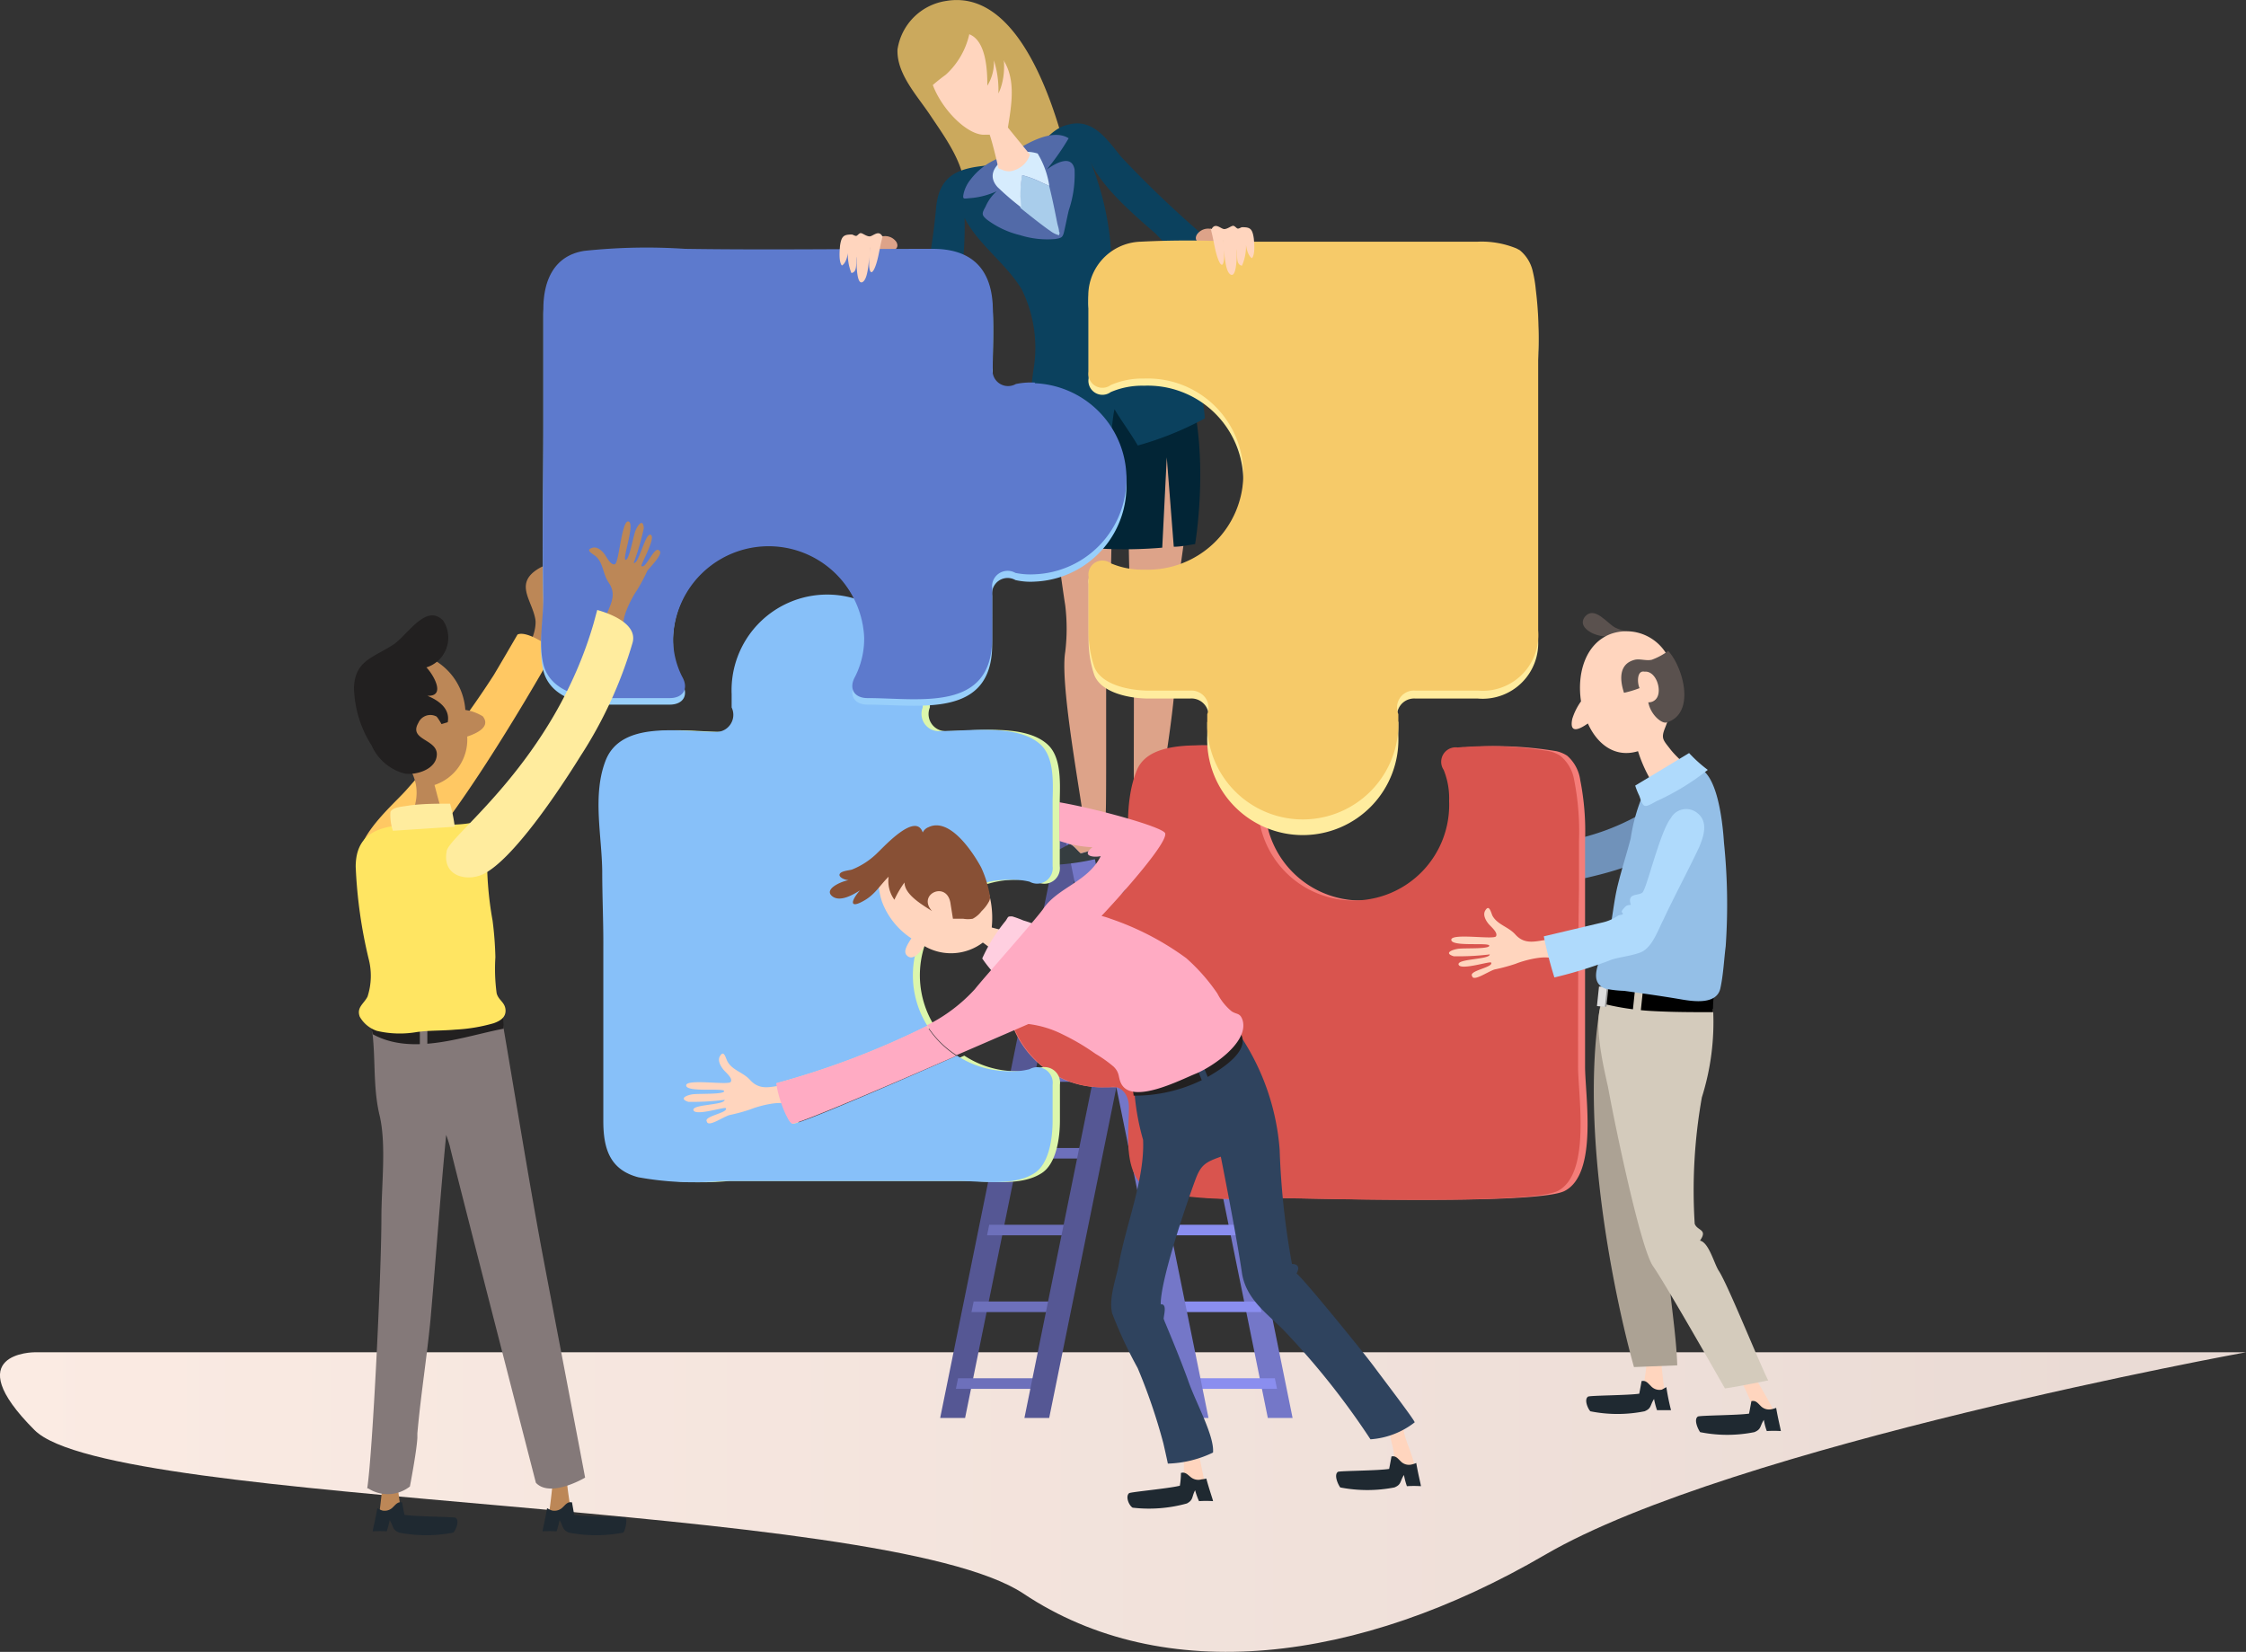 <svg xmlns="http://www.w3.org/2000/svg" xmlns:xlink="http://www.w3.org/1999/xlink" viewBox="0 0 144.22 106.08"><rect x="0" y="0" width="144.22" height="106.08" fill="#333333" stroke="none"/><defs><style>.cls-1{fill:url(#linear-gradient);}.cls-2{fill:#fff;}.cls-3{fill:#555794;}.cls-4{fill:#6d70bb;}.cls-5{fill:#7477c8;}.cls-6{fill:#8a8eef;}.cls-7{fill:#cba95d;}.cls-8{fill:#353d40;}.cls-9{fill:#dda389;}.cls-10{fill:#022536;}.cls-11{fill:#0b415e;}.cls-12{fill:#526aa8;}.cls-13{fill:#a9cdeb;}.cls-14{fill:#d6ecfd;}.cls-15{fill:#ffd5be;}.cls-16{fill:#7092ba;}.cls-17{fill:#f47d79;}.cls-18{fill:#d9544e;}.cls-19{fill:#5a514e;}.cls-20{fill:#1f2931;}.cls-21{fill:#aca294;}.cls-22{fill:#d4cbbc;}.cls-23{fill:#919191;}.cls-24{fill:#ddd;}.cls-25{fill:#94bfe7;}.cls-26{fill:#afdafc;}.cls-27{fill:#dcf6ac;}.cls-28{fill:#87c0f9;}.cls-29{fill:#2f435e;}.cls-30{fill:#222020;}.cls-31{fill:#885035;}.cls-32{fill:#ffcfe0;}.cls-33{fill:none;}.cls-34{fill:#ffabc3;}.cls-35{fill:#bc8757;}.cls-36{fill:#ffc863;}.cls-37{fill:#98cffb;}.cls-38{fill:#5d7acd;}.cls-39{fill:#847979;}.cls-40{fill:#ffe562;}.cls-41{fill:#ffec9e;}.cls-42{fill:#f6ca69;}</style><linearGradient id="linear-gradient" y1="96.46" x2="144.22" y2="96.46" gradientUnits="userSpaceOnUse"><stop offset="0" stop-color="#fbebe3"/><stop offset="1" stop-color="#e9dad4"/></linearGradient></defs><title>help</title><g id="Layer_2" data-name="Layer 2"><g id="Layer_1-2" data-name="Layer 1"><path class="cls-1" d="M2.22,86.84h142s-33,6-45,13-24.5,8.5-33.5,2.5-58.5-5.5-63.5-10.5S2.22,86.84,2.22,86.84Z"/><path class="cls-2" d="M72.93,33.56h0c-.43,0-.89.42-.21.42h0c.43,0,.89-.42.21-.42Z"/><polygon class="cls-3" points="61.97 91.06 60.37 91.06 68.13 52.88 69.73 52.88 61.97 91.06"/><polygon class="cls-4" points="73.31 59.62 67.39 59.62 67.52 58.94 73.45 58.94 73.31 59.62"/><polygon class="cls-4" points="74.31 54.69 68.39 54.69 68.53 54.01 74.45 54.01 74.31 54.69"/><polygon class="cls-4" points="72.31 64.55 66.38 64.55 66.52 63.87 72.45 63.87 72.31 64.55"/><polygon class="cls-4" points="71.31 69.47 65.38 69.47 65.52 68.8 71.45 68.8 71.31 69.47"/><polygon class="cls-4" points="70.31 74.4 64.38 74.4 64.52 73.72 70.45 73.72 70.31 74.4"/><polygon class="cls-4" points="69.31 79.33 63.38 79.33 63.52 78.65 69.45 78.65 69.31 79.33"/><polygon class="cls-4" points="68.31 84.26 62.38 84.26 62.52 83.58 68.45 83.58 68.31 84.26"/><polygon class="cls-4" points="67.31 89.19 61.38 89.19 61.52 88.51 67.44 88.51 67.31 89.19"/><polygon class="cls-3" points="67.37 91.06 65.78 91.06 73.53 52.88 75.13 52.88 67.37 91.06"/><polygon class="cls-5" points="81.41 91.06 83 91.06 75.25 52.88 73.65 52.88 81.41 91.06"/><polygon class="cls-6" points="70.06 59.62 75.99 59.62 75.85 58.94 69.92 58.94 70.06 59.62"/><polygon class="cls-6" points="69.06 54.69 74.99 54.69 74.85 54.01 68.92 54.01 69.06 54.69"/><polygon class="cls-6" points="71.06 64.55 76.99 64.55 76.85 63.87 70.92 63.87 71.06 64.55"/><polygon class="cls-6" points="72.06 69.47 77.99 69.47 77.85 68.8 71.93 68.8 72.06 69.47"/><polygon class="cls-6" points="73.06 74.4 78.99 74.4 78.86 73.72 72.93 73.72 73.06 74.4"/><polygon class="cls-6" points="74.07 79.33 79.99 79.33 79.86 78.65 73.93 78.65 74.07 79.33"/><polygon class="cls-6" points="75.07 84.26 81 84.26 80.86 83.58 74.93 83.58 75.07 84.26"/><polygon class="cls-6" points="76.07 89.19 82 89.19 81.86 88.51 75.93 88.51 76.07 89.19"/><polygon class="cls-5" points="76 91.06 77.6 91.06 69.84 52.88 68.24 52.88 76 91.06"/><path class="cls-7" d="M61.94,12.19c0-1.69-1.31-3.44-2.18-4.75s-2.19-2.69-2.13-4.26A3.71,3.71,0,0,1,60.76.06C66-.82,68.32,8.69,69,12.25Z"/><path class="cls-8" d="M68.65,54.2c-.2.18-2.38,1.13-1.74,1.36A15.15,15.15,0,0,0,71,55a2.6,2.6,0,0,0,.09-.76c-.68.29-1.05.35-1.64.56C69.19,54.65,68.91,54.24,68.65,54.2Z"/><path class="cls-9" d="M71.05,42.41c.08-1.14.65-9.44.06-13.45l-4,.21c.13,1.52,1.12,8.66,1.29,9.7a12.37,12.37,0,0,1,0,3C68,44.25,69.83,53.2,69.64,53.49s-.88.61-1,.71c.26,0,.54.43.75.6A8.61,8.61,0,0,0,71,54.24c0-.47-.06-1.63,0-2C71.06,51.41,71,42.65,71.05,42.41Z"/><path class="cls-8" d="M75.19,54.2c.21.18,2.39,1.13,1.74,1.36a15.13,15.13,0,0,1-4-.56,2.6,2.6,0,0,1-.09-.76c.67.29,1,.35,1.64.56C74.65,54.65,74.94,54.24,75.19,54.2Z"/><path class="cls-9" d="M72.8,42.41c-.08-1.14-.65-9.44-.06-13.45l4,.21c-.13,1.52-1.13,8.66-1.3,9.7a12.88,12.88,0,0,0,0,3C75.84,44.25,74,53.2,74.2,53.49s.89.61,1,.71c-.25,0-.54.43-.74.6a8.61,8.61,0,0,1-1.64-.56c0-.47.06-1.63,0-2C72.78,51.41,72.83,42.65,72.8,42.41Z"/><path class="cls-10" d="M75.28,22.28l-7.41.29s-1.72,1.74-1.09,8.69l.41,3.56a28.14,28.14,0,0,0,7.44.35l.29-5.8.45,5.74c.45,0,.9-.1,1.37-.17C76.74,34.94,78.11,27,75.28,22.28Z"/><path class="cls-11" d="M74.2,15a13.78,13.78,0,0,0,2.09,1.84c1,.42.91-.33,1.83-1A70.73,70.73,0,0,1,72,10.08C71.12,9,70.2,7.58,68.62,8c-1.34.25-2,1.92-3.34,2.33l-.58.17c-2.25.25-4.34.08-4.59,2.84A42.8,42.8,0,0,1,59,19.84c-.25,1-1,2.17.41,2.42,1.09.17,1.42-.58,1.67-1.5A23,23,0,0,0,61.94,14c.84,1.67,2.67,2.92,3.67,4.59a8.46,8.46,0,0,1,.75,5.17,18.33,18.33,0,0,0,.07,5.84,17.61,17.61,0,0,0,4.38-.45c.15,0,.29-.06.43-.09.1-1,.22-2.43.33-2.78.25.47,1,1.49,1.49,2.33a20.61,20.61,0,0,0,4.3-1.74,7.07,7.07,0,0,0-.16-1.19A10,10,0,0,0,74,20.51a6.19,6.19,0,0,1-2.67-4.59A18.42,18.42,0,0,0,70,10.33C70.7,12,72.87,13.84,74.2,15Z"/><path class="cls-12" d="M64.13,10.16a4.21,4.21,0,0,0-1.81,1.37,2.28,2.28,0,0,0-.44.88c-.09.44,0,.34.47.31A5,5,0,0,0,64,12.28a2.83,2.83,0,0,0-.72,1c-.25.44-.25.53.09.82a5.77,5.77,0,0,0,2.13,1,5.78,5.78,0,0,0,2.25.25c.47-.07.5-.13.6-.57s.18-.87.28-1.28A7.16,7.16,0,0,0,69,10.88c-.19-1-1.25-.38-1.78,0a15.54,15.54,0,0,0,1.4-2c-1.09-.69-2.87.43-3.72,1,0,0,0,0,0-.07Z"/><path class="cls-13" d="M68,14.86c0-.15-.06-.31-.1-.48s-.25-1.33-.53-2.44l-.51-.23a6.31,6.31,0,0,0-1.23-.46,6.56,6.56,0,0,0-.11,1.26c0,.24,0,.57,0,.84.82.67,1.7,1.34,1.91,1.47a1.58,1.58,0,0,0,.58.29l0-.11C68.05,15.11,68.05,14.94,68,14.86Z"/><path class="cls-14" d="M65.53,12.51a6.56,6.56,0,0,1,.11-1.26,6.31,6.31,0,0,1,1.23.46l.51.23a5.63,5.63,0,0,0-.75-2.08,2.39,2.39,0,0,0-1.45,0c-.84.31-2,1.17-1.13,2.15a17.52,17.52,0,0,0,1.51,1.3C65.57,13.08,65.52,12.75,65.53,12.51Z"/><path class="cls-15" d="M64.84,11a1.58,1.58,0,0,0,1.3-1.08c-.11-.11-1.42-1.73-1.42-1.73.25-1.57.58-3.36-.54-4.67s-2.32-2-3.69-1c-2.44,1.75,1,6.25,2.75,6.13h.31c.26.78.56,2.16.56,2.16C64.42,10.92,64.5,11,64.84,11Z"/><path class="cls-7" d="M59.53,5.79a12.81,12.81,0,0,1,1.21-1,5,5,0,0,0,1.5-2.59c1.08.42,1.16,2.3,1.16,3.3a2.85,2.85,0,0,0,.42-1.63A6.36,6.36,0,0,1,64.11,6c.71-1.42.46-4.25-1.41-4.75-1.63-.42-4.84,2-3.51,3.46Z"/><path class="cls-16" d="M95.5,54.49A29.52,29.52,0,0,0,100,54.1a15,15,0,0,0,6.14-2.31c-.11.73-.28,2.76-.73,3.32-.68.85-7.31,2.22-9.4,2Z"/><path class="cls-17" d="M100.63,48.53a2.11,2.11,0,0,0-.69-.29A23.58,23.58,0,0,0,94.06,48a.93.93,0,0,0-.9,1.44,4.93,4.93,0,0,1,.34,2,6.14,6.14,0,1,1-12.27,0,4.81,4.81,0,0,1,.35-2,.93.93,0,0,0-.9-1.44c-2,0-6.3-.79-7.23,1.46-.85,2.06-.51,4.65-.51,6.81,0,.87-.56,1.45-1.26,1.28H71a6.14,6.14,0,1,0,0,12.27h.67c.7-.17,1.26.4,1.26,1.28,0,1.41-.27,3.27.49,4.54.41.69,1.13.79,1.86,1a26.2,26.2,0,0,0,6.26.28c1.63,0,17.11.5,18.93-.44,2.15-1.11,1.31-6.13,1.31-8,0-3.8,0-7.6,0-11.4,0-1,0-2,0-3.08a16.94,16.94,0,0,0-.31-3.91A2.53,2.53,0,0,0,100.63,48.53Z"/><path class="cls-18" d="M100.18,48.53a2.17,2.17,0,0,0-.7-.29A23.55,23.55,0,0,0,93.6,48a.93.93,0,0,0-.9,1.44,4.81,4.81,0,0,1,.35,2,6.14,6.14,0,1,1-12.27,0,4.93,4.93,0,0,1,.34-2,.93.93,0,0,0-.9-1.44c-2,0-6.29-.79-7.22,1.46-.85,2.06-.51,4.65-.51,6.81,0,.87-.57,1.45-1.26,1.28h-.68a6.14,6.14,0,0,0,0,12.27h.68c.69-.17,1.26.4,1.26,1.28,0,1.41-.27,3.27.48,4.54.41.69,1.14.79,1.87,1a26.16,26.16,0,0,0,6.26.28c1.63,0,17.11.5,18.93-.44,2.14-1.11,1.3-6.13,1.3-8,0-3.8,0-7.6.06-11.4,0-1,0-2,0-3.08a16.94,16.94,0,0,0-.31-3.91A2.53,2.53,0,0,0,100.18,48.53Z"/><path class="cls-19" d="M103.5,40.78c-.6.34-2.42-.38-1.7-1.21.6-.65,1.4.45,1.89.72s1.25.26,1.29.68Z"/><path class="cls-15" d="M107.29,48.16c-.49-.64-.65-.72-.38-1.4a7.7,7.7,0,0,0,.38-1.21,8.89,8.89,0,0,0,.11-2.46,3,3,0,0,0-3.94-2.39c-1.67.61-2.21,2.56-1.94,4.34a3.92,3.92,0,0,0-.56,1.12c-.21,1,.46.68,1,.3.6,1.33,1.74,2.23,3.22,1.78A9,9,0,0,0,106,50.1l2.35-.84C108,48.88,107.63,48.58,107.29,48.16Z"/><path class="cls-19" d="M105.58,43.13c-.49-.08-.45.76-.3,1.06h0a6.6,6.6,0,0,1-1,.3c-.26-.79-.37-1.85.69-2.12.34-.08.72.08,1.09,0a4.19,4.19,0,0,0,1.06-.57c1,1.1,1.77,4.07-.13,4.6-.3.07-1-.5-1.15-1.3a.61.61,0,0,0,.6-.38c.23-.53-.11-1.55-.75-1.59Z"/><path class="cls-15" d="M106.05,89.26a.53.53,0,0,0,.58.24,1.23,1.23,0,0,0,.26-.08c-.11-.84-.22-1.83-.25-2.47l-.89.25c0,.45-.12,1.15-.19,1.72C105.79,88.85,105.9,89.07,106.05,89.26Z"/><path class="cls-20" d="M106.71,89.24A.74.74,0,0,1,106,89c-.18-.17-.31-.37-.59-.31-.08.46-.15.81-.15.81-.72.11-3.18.11-3.29.19-.27.19,0,.79.15.94a8.88,8.88,0,0,0,3.48,0c.46-.19.34-.38.61-.79a5.12,5.12,0,0,0,.19.72c.3,0,.6,0,.9,0a15,15,0,0,1-.3-1.48Z"/><path class="cls-15" d="M111.85,88.78a15.12,15.12,0,0,1,.82,1.9,2.77,2.77,0,0,1,1.28,0c-.39-.74-.78-1.43-1.21-2.14Z"/><path class="cls-20" d="M113.74,90.5a.74.74,0,0,1-.69-.22c-.18-.17-.31-.37-.59-.3-.08.45-.15.8-.15.8-.72.11-3.18.11-3.29.19-.27.19,0,.79.15,1a8.88,8.88,0,0,0,3.48,0c.46-.19.34-.37.61-.79a3.83,3.83,0,0,0,.19.72,6.78,6.78,0,0,1,.9,0c0-.09-.17-.73-.3-1.49A1.63,1.63,0,0,1,113.74,90.5Z"/><path class="cls-21" d="M104.92,87.79c-1.19-4.26-3.47-14.93-2.21-22.94.14-.91.45-.69,1.36-.52.74.12,1.48.12,2.21.23a44.3,44.3,0,0,0,.23,9.83c.23,2.9.4,5.74.74,8.58.17,1.59.4,3.18.45,4.71Z"/><path class="cls-22" d="M110,64.78a16.06,16.06,0,0,1-.72,5.69,34.11,34.11,0,0,0-.46,8.12c.17.46.86.34.34,1.08.57.12.91,1.48,1.2,1.93.57.85,2.5,5.68,3.18,7.05h0c-.57.11-2.22.45-2.78.51,0,0-3.81-6.71-4.61-7.84s-2.44-9-2.89-11.48c-.23-1.07-1.09-4.53-.29-5.56Z"/><path d="M102.86,64.13a5.66,5.66,0,0,1,0-.76s2.34.23,3.44.31c1.29.07,2.46.26,3.75.22A7.62,7.62,0,0,0,110,65c-1.29,0-2.54,0-3.83-.07a16.74,16.74,0,0,1-3.29-.49Z"/><rect class="cls-23" x="102.33" y="63.75" width="1.26" height="0.51" transform="translate(28.53 159.69) rotate(-83.99)"/><rect class="cls-24" x="102.23" y="63.75" width="1.26" height="0.51" transform="translate(28.44 159.6) rotate(-83.99)"/><rect class="cls-22" x="104.53" y="64.08" width="1.26" height="0.51" transform="translate(30.17 162.18) rotate(-83.99)"/><path class="cls-15" d="M99.44,60.33c-.82.11-1.51.37-2.13-.31-.45-.51-1.16-.63-1.48-1.22-.11-.26-.22-.77-.48-.29-.14.29.09.66.26.85s.59.54.45.77-2.9-.23-2.87.23,2.44.14,2.44.37-1.59.14-2,.2-.93.28-.28.48a16.49,16.49,0,0,0,2.31-.12c0,.34-2.13.27-2,.66s2.08-.26,2.09-.13c.15.31-1.48.51-1.22.87.08.36,1-.29,1.43-.43a11.6,11.6,0,0,0,1.37-.37c.48-.2,2.15-.68,2.55-.2Z"/><path class="cls-25" d="M103.12,63.5c-1.44-.49,0-2.42.15-3.33.27-1.1.34-2.24.61-3.33s.57-2,.83-3a11.6,11.6,0,0,1,.8-2.84c.49-.79,2-1.25,2.8-1.63,1.93-.83,2.31,3.53,2.39,4.74a38.93,38.93,0,0,1,.11,6.66c-.11.87-.15,1.82-.34,2.69-.23,1.08-1.74.85-2.51.72-1.22-.21-2.45-.38-3.67-.55A7.5,7.5,0,0,1,103.12,63.5Z"/><path class="cls-26" d="M105,50.45a4.86,4.86,0,0,0,.26.65c.08.2.17.6.36.65s.63-.25.77-.31a15.79,15.79,0,0,0,3.27-2h0a8.87,8.87,0,0,1-1.2-1.08Z"/><path class="cls-26" d="M99.13,60.13a26.19,26.19,0,0,0,.68,2.64,28,28,0,0,0,3.72-1.16c.6-.17,1.22-.23,1.76-.43.77-.25,1.16-1.42,1.51-2.1.73-1.56,1.56-3.1,2.3-4.66.31-.74.62-1.67-.15-2.24a1.13,1.13,0,0,0-1.67.37c-.71.91-1.54,4.54-1.82,4.77s-1,0-.74.79c-.28,0-.34.09-.51.29s0,.2,0,.28-.2.06-.31.12a2.88,2.88,0,0,1-1.05.45Z"/><path class="cls-27" d="M67.28,47.82c-1.45-1.35-4.64-.87-6.46-.87a1.1,1.1,0,0,1-1.11-1.52v-.86a6.13,6.13,0,1,0-12.26,0v.86A1.1,1.1,0,0,1,46.34,47c-2.15,0-6-.76-7,1.86-.84,2.21-.22,4.81-.2,7.11,0,1.62.07,3.23.06,4.85,0,3.1,0,6.2,0,9.3,0,.62,0,1.25,0,1.87,0,1.79.43,3.13,2.25,3.61a19.9,19.9,0,0,0,5.4.24c1.72,0,3.44,0,5.16,0,3.33,0,6.67,0,10,0,1.48,0,3.52.35,4.84-.48,1-.6,1.21-2.34,1.21-3.39V69.66a1,1,0,0,0-1.49-1,4.33,4.33,0,0,1-1.35.13,6.08,6.08,0,0,1-3.3-1c-4.41,1.94-10.33,4.5-10.55,4.37s-.31-.41-.42-.6a7.75,7.75,0,0,1-.61-2A53,53,0,0,0,60,65.88a6.13,6.13,0,0,1,5.21-9.38,4.67,4.67,0,0,1,1.35.12,1,1,0,0,0,1.49-1V52.24c0-.27,0-.58,0-.9C68.08,50.1,68.12,48.6,67.28,47.82Z"/><path class="cls-28" d="M66.82,47.82c-1.44-1.35-4.63-.87-6.45-.87a1.11,1.11,0,0,1-1.12-1.52s0,0,0-.86a6.14,6.14,0,1,0-12.27,0c0,.84,0,.86,0,.86A1.1,1.1,0,0,1,45.88,47c-2.15,0-6-.76-7,1.86-.85,2.21-.23,4.81-.21,7.11,0,1.62.08,3.23.07,4.85,0,3.1,0,6.2,0,9.3v1.87c0,1.79.43,3.13,2.24,3.61a20,20,0,0,0,5.41.24c1.71,0,3.44,0,5.16,0,3.33,0,6.66,0,10,0,1.48,0,3.51.35,4.84-.48,1-.6,1.2-2.34,1.2-3.39V69.66a1,1,0,0,0-1.48-1,4.37,4.37,0,0,1-1.36.13,6.14,6.14,0,0,1-3.3-1c-4.4,1.94-10.33,4.5-10.55,4.37s-.3-.41-.41-.6a7.75,7.75,0,0,1-.61-2,53,53,0,0,0,9.67-3.68,6.13,6.13,0,0,1,5.2-9.38,4.72,4.72,0,0,1,1.36.12,1,1,0,0,0,1.48-1V53.91c0-.56,0-1.11,0-1.67,0-.27,0-.58,0-.9C67.63,50.1,67.66,48.6,66.82,47.82Z"/><path class="cls-15" d="M76.5,95.07a.54.54,0,0,0,.6.19,1.43,1.43,0,0,0,.25-.1c-.18-.84-.38-1.81-.47-2.45l-.86.34c0,.44,0,1.16,0,1.73C76.21,94.69,76.34,94.9,76.5,95.07Z"/><path class="cls-20" d="M77.16,95a.76.76,0,0,1-.71-.15c-.2-.16-.34-.34-.62-.26,0,.46-.07.82-.07.82-.71.18-3.16.4-3.26.48-.25.22,0,.8.23.93a9.1,9.1,0,0,0,3.48-.27c.43-.23.3-.41.53-.85a4.9,4.9,0,0,0,.25.7,6.79,6.79,0,0,1,.9,0c0-.08-.23-.7-.43-1.45A2.08,2.08,0,0,1,77.16,95Z"/><path class="cls-15" d="M90,94.08a.54.54,0,0,0,.58.24l.26-.08c-.11-.85-.68-1.83-.71-2.48l-.88.26c0,.44.33,1.15.26,1.72C89.71,93.67,89.82,93.89,90,94.08Z"/><path class="cls-20" d="M90.63,94.05a.73.73,0,0,1-.69-.21c-.18-.17-.31-.37-.59-.31-.08.45-.15.8-.15.8-.72.12-3.18.12-3.29.19-.27.19,0,.8.15,1a9.08,9.08,0,0,0,3.48,0c.46-.19.34-.38.61-.8a4.79,4.79,0,0,0,.19.72,6.78,6.78,0,0,1,.9,0c0-.09-.17-.73-.3-1.49A1.63,1.63,0,0,1,90.63,94.05Z"/><path class="cls-29" d="M72.83,69.9a15.31,15.31,0,0,0,.57,3.3h0c.11,2.5-1.08,5.39-1.54,7.89-.17,1-.68,2.22-.45,3.24a28,28,0,0,0,1.64,3.52,36.68,36.68,0,0,1,1.65,4.83c.23,1,.29,1.31.29,1.31a7.13,7.13,0,0,0,2.9-.71c.1-1.08-1.14-3.27-1.6-4.63-.57-1.59-1.57-3.94-1.57-3.94,0-.25.25-1-.19-.95,0-1.76,1.91-7.16,2.25-8.06s.65-1.08,1.61-1.42c0,0,1,5,1.37,7.55.28,1.53,1.42,2.39,2.55,3.47A49.39,49.39,0,0,1,88,92.43a5.2,5.2,0,0,0,2.84-1.09c0-.14-2.08-2.86-2.59-3.55-.79-1.07-4.88-6.07-5-6,.22-.39.11-.62-.29-.62a49.53,49.53,0,0,1-.79-7.33,15.21,15.21,0,0,0-2.36-7.07c-.11-.23-.17-.4-.28-.63Z"/><path class="cls-30" d="M72.68,69.71c0,.08.11.46.11.65h0l0,0h0a9.82,9.82,0,0,0,4.39-1c1.06-.57,3.52-2,2.27-3.26Z"/><rect class="cls-29" x="77.07" y="68.27" width="0.43" height="1.63" transform="translate(-20.35 34.25) rotate(-22.16)"/><path class="cls-15" d="M63.68,59.56a5.92,5.92,0,0,0-2.55-5.51c-2.84-1.64-5.51.86-4.49,3.87a4.86,4.86,0,0,0,1.88,2.34c-.25.39-.52.81-.32,1.06.35.43.83-.07,1.15-.57a3.39,3.39,0,0,0,3.76-.22,5.09,5.09,0,0,1,.86.74l1.3-1.37A12.89,12.89,0,0,1,63.68,59.56Z"/><path class="cls-31" d="M61.19,59h.66a1.78,1.78,0,0,0,.61,0,1.69,1.69,0,0,0,.57-.49,2.4,2.4,0,0,0,.48-.63.52.52,0,0,0,.06-.3A7,7,0,0,0,63,55.7c-.51-.94-2-3.24-3.38-2.58a.69.69,0,0,0-.37.34c-.45-1.34-2.5.93-2.87,1.27a4.88,4.88,0,0,1-1.67,1.11c-.18.06-.74.09-.8.31s.45.4.65.37c-.34,0-1.67.52-1.16,1s1.45-.11,1.82-.34c-.54.6-.74,1.22.22.68.74-.4,1.05-1,1.62-1.56a2.06,2.06,0,0,0,.37,1.48,6.57,6.57,0,0,1,.65-1.11c0,.79,1.17,1.45,1.77,1.84-1-1.1,1-2,1.19-.45Z"/><path class="cls-32" d="M64,62.69a8.56,8.56,0,0,1-.93-1.14h0a10.65,10.65,0,0,1,1.5-2.41c.2-.29.11-.29.43-.29a6.77,6.77,0,0,1,.71.26,7.12,7.12,0,0,1,1,.37Z"/><path class="cls-15" d="M50.3,69.68c-.82.11-1.5.37-2.13-.32-.45-.51-1.16-.62-1.47-1.22-.12-.25-.23-.76-.49-.28-.14.28.09.65.26.85s.6.54.45.77-2.89-.23-2.86.23,2.44.14,2.44.36-1.59.15-2,.2-.94.29-.29.49a16.58,16.58,0,0,0,2.32-.13c0,.35-2.14.28-2,.67s2.08-.26,2.08-.13c.16.3-1.47.51-1.22.86.09.37,1-.28,1.44-.42a11.45,11.45,0,0,0,1.36-.37c.48-.2,2.16-.68,2.56-.2Z"/><path class="cls-33" d="M66.07,56.62a4.72,4.72,0,0,0-1.36-.12,6.13,6.13,0,0,0-5.2,9.38,10.4,10.4,0,0,0,3.08-2.32c.58-.73,3.76-4.3,4.37-5.13C67.9,57,69.84,56.69,70.67,55c-.49.11-1.25,0-.53-.57a11.48,11.48,0,0,1-2.59-.54V55.6A1,1,0,0,1,66.07,56.62Z"/><path class="cls-34" d="M79.8,65.55c-.16-.53-.38-.38-.72-.61a3.59,3.59,0,0,1-.91-1.14,12.18,12.18,0,0,0-2-2.27A18.07,18.07,0,0,0,71.31,59a4.91,4.91,0,0,0-.58-.18h0c.76-.8,4.25-4.62,4.09-5.3-.09-.4-4.45-1.6-6.8-2,0,.32,0,.67,0,.94V54a7.73,7.73,0,0,0,2.13.41c-.72.53,0,.68.53.57-.83,1.67-2.77,2-3.71,3.41-.61.83-3.79,4.4-4.37,5.13a10.4,10.4,0,0,1-3.08,2.32,6.22,6.22,0,0,0,1.9,1.92l4.62-2a6.66,6.66,0,0,1,2.18.66,14.56,14.56,0,0,1,2.12,1.25,8.32,8.32,0,0,1,1.17.83c.42.42.27.68.49,1.1.72,1.36,3.83-.27,4.78-.65S80.17,67,79.8,65.55Z"/><path class="cls-34" d="M59.51,65.88a53,53,0,0,1-9.67,3.68,7.75,7.75,0,0,0,.61,2c.11.19.22.49.41.6S57,69.74,61.41,67.8A6.22,6.22,0,0,1,59.51,65.88Z"/><path class="cls-35" d="M33.75,41.44c.39,0,.73-1.19.62-1.7-.23-1.25-1.42-2.33.34-3.3,1.48-.73,2.44.74,2.22,2.11a2.71,2.71,0,0,1-1,1.59,2.57,2.57,0,0,0-.85,1.36c0,.23-.28.91-.22.79Z"/><path class="cls-36" d="M23.35,55.81c-1.19-1.47,1.76-4,2.67-5a59.32,59.32,0,0,0,5.68-7.45c.34-.56,1.53-2.61,1.53-2.61.57-.28,2.12.74,2.33,1.08-1.36,2.44-7.84,13.58-10.39,14.49-.46.17.45,0,0,0Z"/><path class="cls-9" d="M56.66,15.18a.88.88,0,0,1,.9.36c.36.67-.9.76-1.23.45Z"/><path class="cls-37" d="M66.47,25a4.77,4.77,0,0,0-1.24.09,1,1,0,0,1-1.49-1c0-1.39.07-2.78,0-4.17-.15-2.33-1.45-3.52-3.85-3.52-5.3,0-10.6.08-15.9,0a38.79,38.79,0,0,0-6.47.12c-1.93.31-2.63,1.9-2.63,3.73,0,2.41,0,4.82,0,7.23,0,3.77-.07,7.55,0,11.33,0,1.4-.33,2.88,0,4.26.41,1.64,2.27,2.18,3.8,2.18H43c.88,0,1.24-.62.8-1.38a5.45,5.45,0,0,1-.58-2.48,6.14,6.14,0,1,1,12.27,0,5.45,5.45,0,0,1-.58,2.48c-.43.76-.07,1.38.8,1.38,3.33,0,8,.93,8-3.86V38.25a1,1,0,0,1,1.49-1,4.31,4.31,0,0,0,1.24.1,6.14,6.14,0,0,0,0-12.27Z"/><path class="cls-38" d="M66.47,24.57a4.77,4.77,0,0,0-1.24.09,1,1,0,0,1-1.49-1c0-1.38.07-2.78,0-4.16-.15-2.34-1.45-3.52-3.85-3.52-5.3,0-10.6.08-15.9,0a37.74,37.74,0,0,0-6.47.13c-1.93.3-2.63,1.89-2.63,3.73,0,2.41,0,4.81,0,7.22,0,3.78-.07,7.56,0,11.33,0,1.41-.33,2.88,0,4.27.41,1.64,2.27,2.17,3.8,2.17H43c.88,0,1.24-.62.8-1.38a5.4,5.4,0,0,1-.58-2.48,6.14,6.14,0,0,1,12.27,0,5.4,5.4,0,0,1-.58,2.48c-.43.76-.07,1.38.8,1.38,3.33,0,8,.94,8-3.86V37.79a1,1,0,0,1,1.49-1,4.77,4.77,0,0,0,1.24.09,6.14,6.14,0,0,0,0-12.27Z"/><path class="cls-15" d="M56.69,15.15c-.18.57-.24,1.21-.42,1.78s-.4.81-.46.15a5.53,5.53,0,0,1,.09-1.21c-.12.49-.09,2-.51,2.24S55,16.72,55,16.48c-.06.33.09,1-.33,1.05a3.06,3.06,0,0,1-.21-1.48c0,.28-.12.85-.4,1-.21-.24-.15-.94-.12-1.27.09-.63.25-.72.76-.72.06,0,.18.09.27.09s.18-.18.3-.18.36.21.57.21.58-.45.82,0Z"/><path class="cls-35" d="M28.35,52h0C28.33,52.14,28.35,52.22,28.35,52Z"/><path class="cls-35" d="M31,46a3,3,0,0,0-1.12-.41A4,4,0,0,0,28,42.46c-1.13-.85-2.44-1.07-3.52.06s-.79,2.61-.11,4c1,1.93,3.06,3.07,2.16,5.56L28.31,52a2.79,2.79,0,0,0-.07-.34c-.12-.4-.23-.85-.34-1.25A3.07,3.07,0,0,0,30,47.3C30.7,47.07,31.51,46.64,31,46Z"/><path class="cls-30" d="M28.35,46.5l.4-.12c.17-.9-.63-1.42-1.31-1.7,1.25.06.34-1.42-.06-1.82a2,2,0,0,0,1.08-3c-1.13-1.19-2.38,1.08-3.29,1.59-1.25.8-2.39,1-2.44,2.73a7.22,7.22,0,0,0,1.13,3.69A3.21,3.21,0,0,0,26,49.68c.74.11,2.05-.28,2.05-1.25s-1.82-.91-1.19-2A.84.84,0,0,1,28,46C28.07,46,28.35,46.5,28.35,46.5Z"/><path class="cls-35" d="M25.2,97a.55.55,0,0,1-.58.24,1.23,1.23,0,0,1-.26-.08c.11-.85.22-1.83.25-2.48l.89.25c0,.45.12,1.16.19,1.72C25.46,96.58,25.35,96.8,25.2,97Z"/><path class="cls-20" d="M24.54,97a.73.73,0,0,0,.69-.21c.18-.17.31-.37.59-.31.08.45.15.8.15.8.72.12,3.18.12,3.29.19.27.19,0,.8-.15.95a9.08,9.08,0,0,1-3.48,0c-.46-.19-.34-.38-.61-.8a4.79,4.79,0,0,1-.19.72,6.78,6.78,0,0,0-.9,0c0-.09.17-.73.3-1.49A1.48,1.48,0,0,0,24.54,97Z"/><path class="cls-35" d="M36.1,97a.54.54,0,0,1-.58.24l-.26-.08c.12-.85.23-1.83.26-2.48l.88.25c0,.45.12,1.16.2,1.72C36.36,96.58,36.26,96.8,36.1,97Z"/><path class="cls-20" d="M35.44,97a.75.75,0,0,0,.7-.21c.18-.17.31-.37.59-.31l.14.8c.72.12,3.18.12,3.3.19s0,.8-.15.95a9.13,9.13,0,0,1-3.49,0c-.45-.19-.34-.38-.6-.8a6.38,6.38,0,0,1-.19.72,6.78,6.78,0,0,0-.9,0c0-.09.16-.73.29-1.49A1.82,1.82,0,0,0,35.44,97Z"/><path class="cls-39" d="M34.77,80.18c-.91-4.94-1.71-9.94-2.56-14.88a17.39,17.39,0,0,1-2.95.56,23.19,23.19,0,0,0-2.5.06c-1,.12-1.93-.17-2.9,0,.29,1.88.06,3.81.51,5.69s.12,4.48.12,6.64c0,3.52-.57,15.17-.91,17.33h.06a2.31,2.31,0,0,0,2.68-.12s.43-2.22.48-3.12c0-.1,0-.2,0-.29.22-2.49.62-4.94.85-7.38.35-4,.62-7.87,1-11.79.08.22.16.46.23.71.28,1.25,5.53,21.63,5.53,21.63.93,1,3.16-.33,3.16-.33C37.55,94.72,35.68,85,34.77,80.18Z"/><path class="cls-30" d="M23.79,65.55a5.84,5.84,0,0,0,.15.87h0c2.57,1.4,5.83.13,8.4-.36a7.41,7.41,0,0,0-.15-1.39Z"/><rect class="cls-39" x="26.96" y="65.44" width="0.48" height="2.39"/><path class="cls-40" d="M30.53,52.78c-2.5.69-7.69-1.09-7.69,2.88a30.72,30.72,0,0,0,.83,5.91A4.32,4.32,0,0,1,23.6,64c-.23.46-.72.69-.5,1.29a2,2,0,0,0,1.1.91,6.4,6.4,0,0,0,2.54.08c.83-.12,1.67-.08,2.5-.16a10.72,10.72,0,0,0,2.46-.41c.42-.15.8-.38.76-.87s-.46-.61-.57-1.06a11.71,11.71,0,0,1-.08-2.31,22.37,22.37,0,0,0-.18-2.35,22.07,22.07,0,0,1-.35-4.43Z"/><path class="cls-41" d="M29.2,53.09a9.69,9.69,0,0,0-.3-1.48h0c-.87,0-1.71,0-2.58.11-.38.08-1.09.08-1.25.42a3.15,3.15,0,0,0,.16,1.21Z"/><path class="cls-35" d="M38.91,39.57c.3-.78.7-1.38.18-2.15-.39-.56-.34-1.27-.85-1.71-.22-.17-.7-.4-.17-.54.31-.07.62.23.77.45s.39.7.65.61.43-2.87.87-2.74-.42,2.41-.19,2.46.49-1.51.63-1.86.49-.85.54-.17a15.63,15.63,0,0,1-.65,2.23c.33.12.75-2,1.1-1.8s-.72,2-.59,2c.26.22.83-1.32,1.12-1,.33.17-.52,1-.75,1.3a12.3,12.3,0,0,1-.66,1.24c-.31.43-1.16,2-.78,2.45Z"/><path class="cls-41" d="M38.35,39.17c-.06,0,2.67.63,2.27,2.1a27.53,27.53,0,0,1-3.35,7.29c-1.37,2.21-4.35,6.67-6.25,7.58-1.06.5-2.67.13-2.33-1.52.28-1.08,6.87-5.76,9.43-14.6Z"/><path class="cls-9" d="M77.76,14.7a.88.88,0,0,0-.91.37c-.36.66.91.75,1.24.45Z"/><path class="cls-41" d="M97.59,16.53a1.32,1.32,0,0,0-.2-.12,6.06,6.06,0,0,0-2.5-.44H79.18a58.44,58.44,0,0,0-5.92,0,3.48,3.48,0,0,0-3.36,3.84v4.5a.9.9,0,0,0,1.42.87,5.09,5.09,0,0,1,2.13-.41,6.14,6.14,0,1,1,0,12.27,5,5,0,0,1-2.13-.42.9.9,0,0,0-1.42.87V41a7.17,7.17,0,0,0,.35,2.3c.43,1.23,2.38,1.56,3.51,1.56H76.4a1.1,1.1,0,0,1,1.12,1.52s0,0,0,.86a6.14,6.14,0,1,0,12.27,0v-.86a1.1,1.1,0,0,1,1.11-1.52h4A3.57,3.57,0,0,0,98.76,41c0-.66,0-1.31,0-2,0-1.58,0-3.15,0-4.73,0-2,0-3.93,0-5.9,0-1.74,0-3.48,0-5.21a23.55,23.55,0,0,0-.15-4,8.17,8.17,0,0,0-.2-1.22A2.4,2.4,0,0,0,97.59,16.53Z"/><path class="cls-42" d="M97.59,16.07l-.2-.11a5.9,5.9,0,0,0-2.5-.44H79.18a58.44,58.44,0,0,0-5.92,0,3.47,3.47,0,0,0-3.36,3.83v4.51a.9.9,0,0,0,1.42.87,5,5,0,0,1,2.13-.42,6.14,6.14,0,1,1,0,12.27,5.09,5.09,0,0,1-2.13-.41.9.9,0,0,0-1.42.87v3.44a7.13,7.13,0,0,0,.35,2.3c.43,1.24,2.38,1.57,3.51,1.57H76.4a1.1,1.1,0,0,1,1.12,1.51s0,0,0,.87a6.14,6.14,0,0,0,12.27,0v-.87a1.09,1.09,0,0,1,1.11-1.51h4a3.58,3.58,0,0,0,3.87-3.87c0-.65,0-1.31,0-2,0-1.58,0-3.16,0-4.73,0-2,0-3.94,0-5.91,0-1.73,0-3.47,0-5.21a23.59,23.59,0,0,0-.15-4,8.25,8.25,0,0,0-.2-1.21A2.43,2.43,0,0,0,97.59,16.07Z"/><path class="cls-15" d="M77.73,14.67c.18.58.24,1.21.42,1.78s.39.82.45.15a5.4,5.4,0,0,0-.09-1.2c.12.48.09,2,.51,2.23s.4-1.39.4-1.63c.06.33-.1,1,.33,1.06A3.09,3.09,0,0,0,80,15.58c0,.27.12.84.39,1,.21-.24.15-.93.12-1.26-.09-.64-.24-.73-.75-.73-.06,0-.18.09-.27.09s-.19-.18-.31-.18-.36.21-.57.21-.57-.45-.81,0Z"/></g></g></svg>